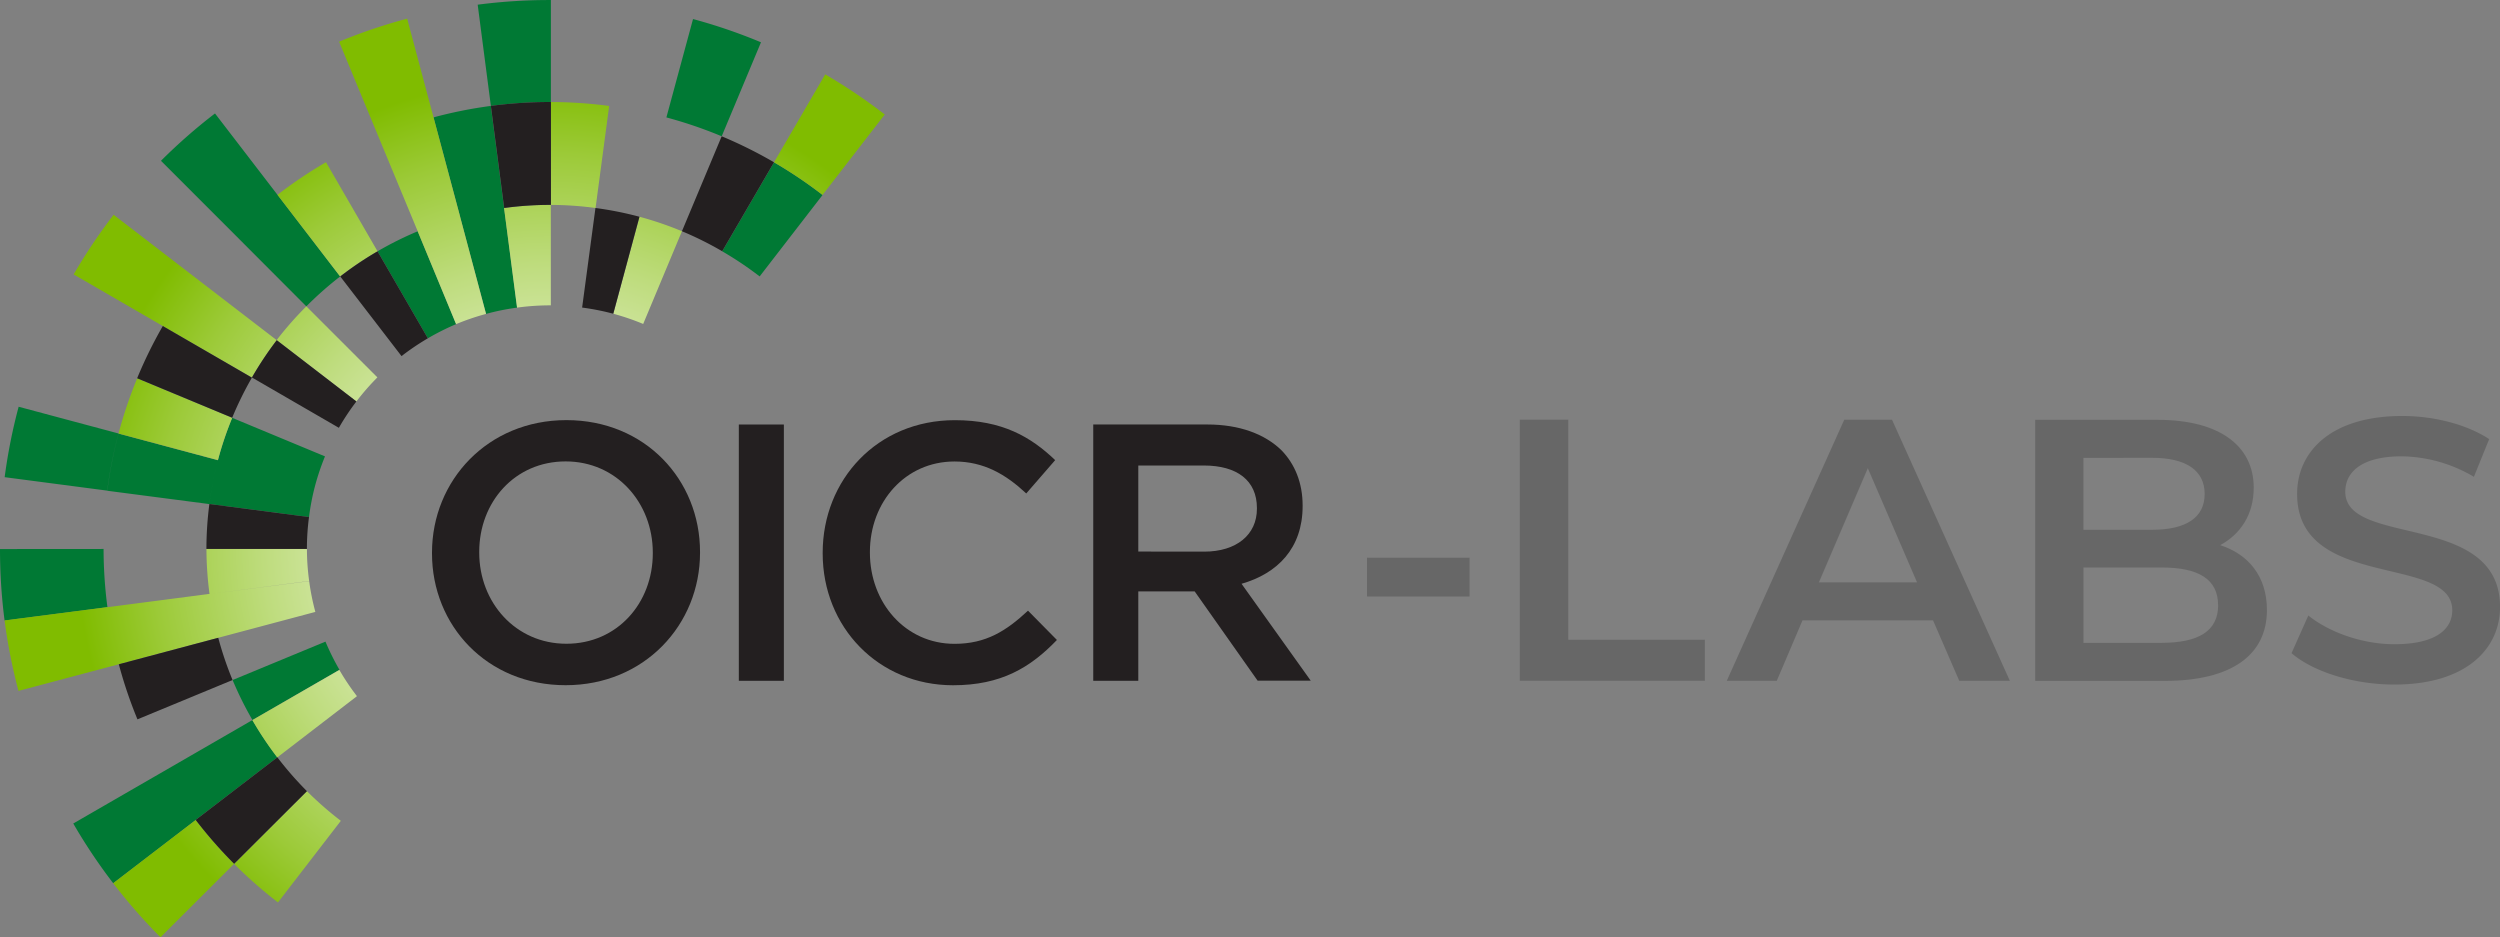 <svg xmlns="http://www.w3.org/2000/svg" xmlns:xlink="http://www.w3.org/1999/xlink" viewBox="0 0 938.49 351.85"><rect x="0" y="0" width="938.49" height="351.85" fill="#808080" stroke="none"/><defs><style>.cls-1{fill:#231f20;}.cls-2{fill:#676767;}.cls-3{fill:#007934;}.cls-4{fill:url(#radial-gradient);}</style><radialGradient id="radial-gradient" cx="206.05" cy="206.18" r="205.99" gradientUnits="userSpaceOnUse"><stop offset="0" stop-color="#fdfdfb"/><stop offset="0.07" stop-color="#f9fbf2"/><stop offset="0.19" stop-color="#edf4da"/><stop offset="0.34" stop-color="#d9eab3"/><stop offset="0.52" stop-color="#bedc7d"/><stop offset="0.72" stop-color="#9cca38"/><stop offset="0.86" stop-color="#80bc00"/><stop offset="1" stop-color="#80bc00"/></radialGradient></defs><title>Layer 1 (5)</title><g id="Layer_2" data-name="Layer 2"><g id="Layer_1-2" data-name="Layer 1"><path class="cls-1" d="M212.62,157.71c-29.55,0-50.45,22.68-50.45,49.76v.27c0,27.08,20.62,49.48,50.17,49.48s50.45-22.68,50.45-49.75v-.28C262.79,180.11,242.17,157.71,212.62,157.71Zm32.44,50c0,18.69-13.34,33.95-32.44,33.95s-32.72-15.53-32.72-34.22v-.28c0-18.69,13.34-33.95,32.44-33.95s32.72,15.53,32.72,34.23Z"/><rect class="cls-1" x="277.35" y="159.36" width="16.91" height="96.21"/><path class="cls-1" d="M358.31,241.69c-18.42,0-31.75-15.39-31.75-34.22v-.28c0-18.83,13.33-33.95,31.75-33.95,11,0,19.24,4.81,26.94,12l10.86-12.51c-9.21-8.8-19.93-15-37.66-15-29.14,0-49.62,22.4-49.62,49.76v.27c0,27.63,20.89,49.48,48.93,49.48,18,0,29-6.59,39-17l-10.85-11C377.69,236.88,370.13,241.69,358.31,241.69Z"/><path class="cls-1" d="M466.07,219.15C479.54,215.3,489,205.82,489,190v-.27c0-8.39-2.88-15.54-8-20.76-6.19-6-15.67-9.62-27.77-9.62H410.4v96.21h16.91V222h21.16l23.64,33.53h19.94Zm-38.76-12.1v-32.3h24.6c12.51,0,19.93,5.64,19.93,15.95V191c0,9.76-7.7,16.08-19.79,16.08Z"/><path class="cls-2" d="M513.17,209.36h38.5v14.56h-38.5Z"/><path class="cls-2" d="M570.53,157.56h18.2v82.6H640v15.4H570.53Z"/><path class="cls-2" d="M725.65,232.88h-49L667,255.56H648.23l44.1-98h17.92l44.24,98h-19Zm-6-14.28-18.48-42.84L682.81,218.6Z"/><path class="cls-2" d="M851,229c0,16.8-13.16,26.6-38.36,26.6H764v-98h45.92c23.52,0,36.12,9.94,36.12,25.48,0,10.08-5,17.5-12.6,21.56C843.89,208,851,216.22,851,229Zm-68.88-57.12v27h25.76c12.6,0,19.74-4.48,19.74-13.44s-7.14-13.58-19.74-13.58Zm50.54,55.3c0-9.8-7.42-14.14-21.14-14.14h-29.4v28.28h29.4C825.27,241.28,832.69,236.94,832.69,227.14Z"/><path class="cls-2" d="M860.23,245.2l6.3-14.14c7.84,6.3,20.3,10.78,32.34,10.78,15.26,0,21.7-5.46,21.7-12.74,0-21.14-58.24-7.28-58.24-43.68,0-15.82,12.6-29.26,39.48-29.26,11.76,0,24.08,3.08,32.62,8.68L928.69,179a54.46,54.46,0,0,0-27-7.7c-15.12,0-21.28,5.88-21.28,13.3,0,20.86,58.1,7.28,58.1,43.26,0,15.68-12.74,29.12-39.62,29.12C883.61,257,868.35,252.2,860.23,245.2Z"/><path class="cls-3" d="M116,194.1,78.6,189.2a127.85,127.85,0,0,1,3.21-16.47l36.43,9.76A90.9,90.9,0,0,0,116,194.1ZM61.3,289.63,27.5,309.14a207.85,207.85,0,0,0,15,22.42l31-23.76A167.66,167.66,0,0,1,61.3,289.63Zm26.4-202L60.43,60.36A206.32,206.32,0,0,1,80.71,42.59l23.46,30.55A166.8,166.8,0,0,0,87.7,87.64ZM270.92,51.16l14.75-35.28a202.76,202.76,0,0,0-25.51-8.73l-10,36.93A165.11,165.11,0,0,1,270.92,51.16Zm-232,154.92L0,206.11v.08a208.92,208.92,0,0,0,1.72,26.75l38.61-5A169.56,169.56,0,0,1,38.88,206.08ZM206.44,38.3h.36l0-38.29h-.58a207.53,207.53,0,0,0-26.9,1.75l4.95,38A169.24,169.24,0,0,1,206.44,38.3ZM189.25,78.09l-5-38.33a168,168,0,0,0-21.5,4.3l10,37.33A126.75,126.75,0,0,1,189.25,78.09ZM127.7,103.78,104.17,73.14A166.8,166.8,0,0,0,87.7,87.64L115,115A129.59,129.59,0,0,1,127.7,103.78Zm157.46,0,23.62-30.58a167.68,167.68,0,0,0-18.22-12.26l-19.45,33.4A128.61,128.61,0,0,1,285.16,103.76Zm-203.35,69-37.31-10a166.73,166.73,0,0,0-4.23,21.45l38.33,5A127.85,127.85,0,0,1,81.81,172.73ZM122,171.32,87.16,156.85a127.12,127.12,0,0,0-5.35,15.88l36.43,9.76A91.57,91.57,0,0,1,122,171.32Zm49.24-49.65L156.8,86.83a128.22,128.22,0,0,0-15.07,7.51L160.62,127A92.27,92.27,0,0,1,171.24,121.67ZM122.18,240.86,87.32,255.28a128.71,128.71,0,0,0,7.45,15l32.66-18.85A91.46,91.46,0,0,1,122.18,240.86ZM44.5,162.73,7,152.69a206.1,206.1,0,0,0-5.25,26.44l38.5,5.05A166.73,166.73,0,0,1,44.5,162.73ZM94.77,270.3,61.3,289.63A167.66,167.66,0,0,0,73.46,307.8l30.66-23.51A129.52,129.52,0,0,1,94.77,270.3Zm99.36-154.82-4.88-37.39a126.75,126.75,0,0,0-16.52,3.3l9.73,36.45A88.66,88.66,0,0,1,194.13,115.48Z"/><path class="cls-4" d="M73.27,104.17,42.65,80.63a206.52,206.52,0,0,0-15,22.38l33.48,19.38A166.77,166.77,0,0,1,73.27,104.17ZM44.6,249.36l-37.66,10a206.19,206.19,0,0,1-5.22-26.45l38.61-5A166.34,166.34,0,0,0,44.6,249.36Zm43.29,74.91L60.25,351.85a207.66,207.66,0,0,1-17.76-20.29l31-23.76A169.91,169.91,0,0,0,87.89,324.27ZM290.56,60.92l19.23-33a206.55,206.55,0,0,1,22.35,15.06L308.78,73.18A167.68,167.68,0,0,0,290.56,60.92ZM142,51.14,127.3,15.65A203.65,203.65,0,0,1,152.85,7l9.9,37.08A168.24,168.24,0,0,0,142,51.14Zm64.81,25.78,0-38.62a169.7,169.7,0,0,1,21.87,1.47l-5.11,38.31A130.1,130.1,0,0,0,206.82,76.92ZM94.57,141.76,61.12,122.39a166.77,166.77,0,0,1,12.15-18.22l30.62,23.54A130.05,130.05,0,0,0,94.57,141.76ZM81.93,239.42,44.6,249.36a166.34,166.34,0,0,1-4.27-21.42l38.33-5A127.5,127.5,0,0,0,81.93,239.42Zm-.12-66.69-37.31-10a165,165,0,0,1,7-20.7l35.68,14.82A127.12,127.12,0,0,0,81.81,172.73Zm75-85.9L142,51.14a168.24,168.24,0,0,1,20.74-7.08l10,37.33A128.78,128.78,0,0,0,156.8,86.83Zm-29.1,17L104.17,73.14a166.5,166.5,0,0,1,18.21-12.25l19.35,33.45A127.89,127.89,0,0,0,127.7,103.78Zm.22,204.33-23.58,30.6a167.43,167.43,0,0,1-16.45-14.44L115.22,297A129.25,129.25,0,0,0,127.92,308.11ZM230.24,117.78l9.84-36.41A128.17,128.17,0,0,1,256,86.8l-14.55,34.81A91.49,91.49,0,0,0,230.24,117.78ZM118.38,229.71l-36.45,9.71A127.5,127.5,0,0,1,78.66,223l37.4-4.85A90.23,90.23,0,0,0,118.38,229.71ZM134,261.34l-29.92,23a129.52,129.52,0,0,1-9.35-14l32.66-18.85A91.53,91.53,0,0,0,134,261.34Zm60.09-145.86-4.88-37.39a128.34,128.34,0,0,1,17.19-1.18h.38l0,37.72h-.4A91,91,0,0,0,194.13,115.48Zm-22.89,6.19L156.8,86.83a128.78,128.78,0,0,1,15.93-5.44l9.73,36.45A91.49,91.49,0,0,0,171.24,121.67Zm-37.45,29-29.9-23A129.68,129.68,0,0,1,115,115l26.67,26.67A92.05,92.05,0,0,0,133.79,150.7Zm-17.73,67.43L78.66,223a129.35,129.35,0,0,1-1.16-16.92l37.72,0A89.41,89.41,0,0,0,116.06,218.13Z"/><path class="cls-1" d="M160.62,127,141.73,94.34a127.89,127.89,0,0,0-14,9.44l23,29.9A92.07,92.07,0,0,1,160.62,127Zm-45.4,170L87.89,324.27A169.91,169.91,0,0,1,73.46,307.8l30.66-23.51A128.89,128.89,0,0,0,115.22,297ZM206.44,76.91h.38l0-38.62h-.36a169.24,169.24,0,0,0-22.19,1.46l5,38.33A128.34,128.34,0,0,1,206.44,76.91ZM94.57,141.76,61.12,122.39A167,167,0,0,0,51.48,142l35.68,14.82A127.86,127.86,0,0,1,94.57,141.76ZM271.11,94.32l19.45-33.4a167.73,167.73,0,0,0-19.64-9.76L256,86.8A127.92,127.92,0,0,1,271.11,94.32ZM81.93,239.42,44.6,249.36a167.1,167.1,0,0,0,7,20.68l35.7-14.76A128.1,128.1,0,0,1,81.93,239.42Zm51.86-88.72-29.9-23a130.05,130.05,0,0,0-9.32,14l32.64,18.9A89.78,89.78,0,0,1,133.79,150.7Zm-18.58,55.16A91.33,91.33,0,0,1,116,194.1L78.6,189.2a130.81,130.81,0,0,0-1.11,16.66c0,.06,0,.13,0,.2l37.72,0C115.22,206,115.21,205.92,115.21,205.86Zm115-88.08,9.84-36.41a128.41,128.41,0,0,0-16.52-3.29l-5,37.38A91.6,91.6,0,0,1,230.24,117.78Z"/></g></g></svg>